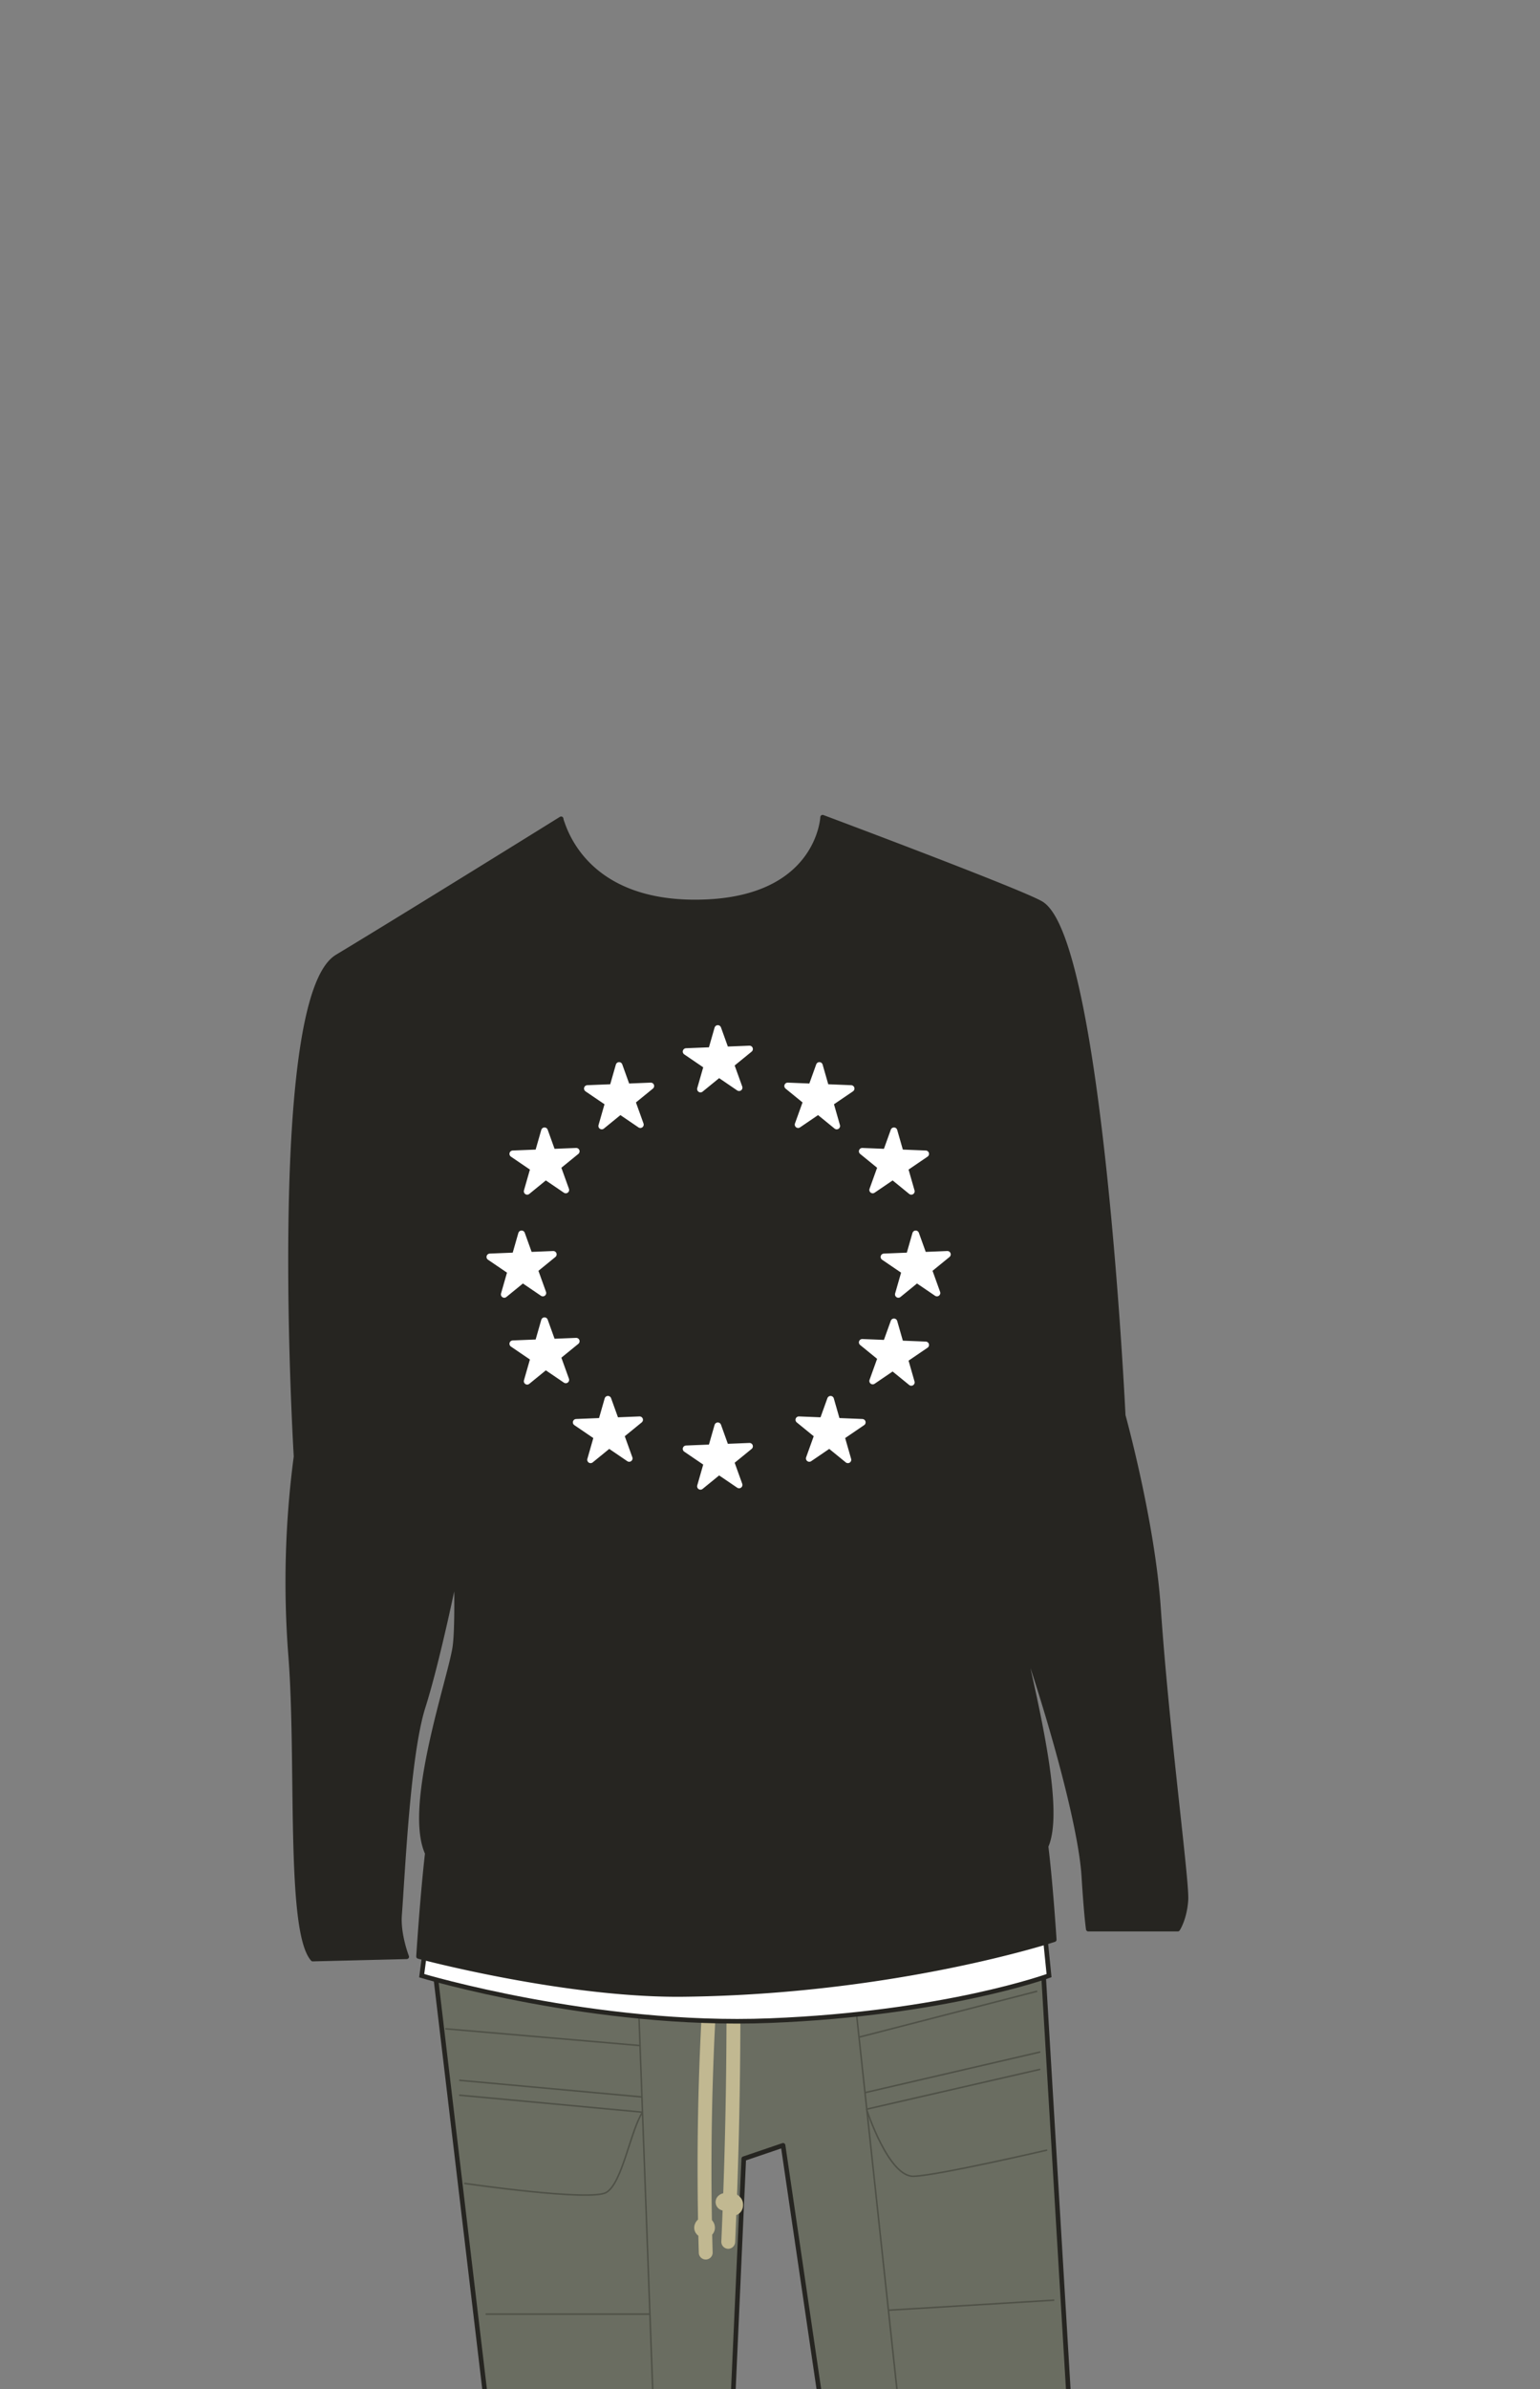 <svg xmlns="http://www.w3.org/2000/svg" width="1000" height="1550" viewBox="0 0 1000 1550"><rect x="0" y="0" width="1000" height="1550" fill="#808080" stroke="none"/><path fill="#6a6d61" stroke="#262521" stroke-linecap="round" stroke-linejoin="round" stroke-width="3" d="M475.21 1572.57l7.75-171.98 25.52-8.68 26.55 180.66h159.99l-21.08-352.51-396.53 16.39 39.92 336.12h157.88z"/><path fill="none" stroke="#4f5147" stroke-linecap="round" stroke-linejoin="round" d="M412.61 1245.75l11.56 313.7M415.61 1327.17l-126.13-10.86M416.84 1360.52l-118.29-10.79M315.76 1501.42h105.77M301.81 1416.61s81.45 11.91 91.87 5.87 15.5-39.43 23.52-52.09l-118.65-11M549.35 1243.33l34.52 320.32M557.8 1321.74l115.33-29.72M561.68 1357.73l113.45-26.31M577.04 1498.88l107.15-6.49M679.59 1395.06s-69.81 16.26-86.23 16.93-30.68-43.52-30.68-43.52l112.45-25.81"/><path d="M460.1 1243.35q-3.69 42.5-5.49 85.12t-1.61 85.28q.07 23.88.76 47.75a4.5 4.5 0 009 0q-1.22-42.64-.51-85.3t3.34-85.23q1.47-23.84 3.54-47.62c.21-2.35-2.21-4.6-4.5-4.5a4.62 4.62 0 00-4.5 4.5z" fill="#c1b891"/><path d="M456.84 1447.29a1.91 1.91 0 01.34.1l-1.08-.45a2.51 2.51 0 01.45.26l-.91-.7a2.52 2.52 0 01.4.4l-.71-.91a2.59 2.59 0 01.34.58l-.46-1.08a3.2 3.2 0 01.19.69l-.16-1.2a2.91 2.91 0 010 .66l.16-1.2a2.64 2.64 0 01-.15.55l.45-1.08a1.76 1.76 0 01-.24.42l.7-.92a1.82 1.82 0 01-.34.34l.91-.7a2.16 2.16 0 01-.44.25l1.07-.45a2.91 2.91 0 01-.58.15l1.2-.16a2.83 2.83 0 01-.65 0l1.19.16a3 3 0 01-.71-.2l1.08.46a2.37 2.37 0 01-.53-.31l.91.71a3.59 3.59 0 01-.39-.39l.7.91a2.75 2.75 0 01-.24-.41l.46 1.08a1.94 1.94 0 01-.14-.51l.16 1.19a2.09 2.09 0 010-.5l-.16 1.2a2.94 2.94 0 01.16-.58l-.45 1.07a3.25 3.25 0 01.33-.57l-.7.91a3 3 0 01.47-.47l-.91.7a2.84 2.84 0 01.56-.33l-1.07.45a2.31 2.31 0 01.53-.15l-1.2.17a1.68 1.68 0 01.5 0l-1.19-.16h.15a3.52 3.52 0 001.79.08 4 4 0 002.94-1.7 3.34 3.34 0 00.81-1.53l.16-1.19a4.53 4.53 0 00-.62-2.27l-.7-.91a4.46 4.46 0 00-2-1.16c-.44-.09-.9-.14-1.35-.19h-.2a8.43 8.43 0 00-1.54.18 2.22 2.22 0 00-.39.11c-.41.15-.82.33-1.22.51l-.18.09a2.46 2.46 0 00-.34.22 11.1 11.1 0 00-1.19 1 11.25 11.25 0 00-.92 1.17c-.08.12-.16.24-.23.37s-.2.47-.3.7-.2.45-.28.68a1.89 1.89 0 00-.1.41 6.86 6.86 0 000 3.09 5.17 5.17 0 00.34.88 4.56 4.56 0 00.39.84c.13.19.29.38.43.56s.28.39.44.57a1.55 1.55 0 00.27.24 6.57 6.57 0 001.46 1 6.89 6.89 0 001.71.63 14.63 14.63 0 001.5.2h.34a12.59 12.59 0 001.5-.21 1.7 1.7 0 00.32-.1c.4-.15.81-.32 1.2-.5l.15-.08a8.36 8.36 0 001.16-.87 1.88 1.88 0 00.25-.24c.27-.32.54-.68.79-1l.09-.14a8.38 8.38 0 00.59-1.35 2.35 2.35 0 00.11-.35 7.08 7.08 0 00-.12-3.79 7.17 7.17 0 00-.81-1.73 9.71 9.71 0 00-.94-1.18 9.47 9.47 0 00-1.17-.92 1.93 1.93 0 00-.34-.19 7.86 7.86 0 00-1.44-.57 3.31 3.31 0 00-1.79-.08 3.23 3.23 0 00-1.67.53 3.38 3.38 0 00-1.27 1.16 3.42 3.42 0 00-.8 1.53l-.16 1.2a4.42 4.42 0 00.61 2.27l.7.91a4.61 4.61 0 002 1.16zM471.13 1236.41q.83 42.67.58 85.37-.22 42.43-1.52 84.86-.74 24-1.8 47.9a4.53 4.53 0 004.5 4.5 4.59 4.59 0 004.5-4.5q1.89-42.64 2.73-85.33.83-42.43.6-84.87-.14-24-.59-47.93a4.5 4.5 0 00-9 0z" fill="#c1b891"/><path d="M471.3 1424.51a12.38 12.38 0 00-1.84 5.65 8.44 8.44 0 00.21 1.87 7.76 7.76 0 00.65 1.7 3.5 3.5 0 00.39.65 6.71 6.71 0 003.59 2.77 6.15 6.15 0 005-.55 6.69 6.69 0 002.26-2.29 9.09 9.09 0 00.64-1.47 3.29 3.29 0 00.15-.6 8.56 8.56 0 000-3.42 3.53 3.53 0 00-.13-.54 8.8 8.8 0 00-.69-1.57 8.33 8.33 0 00-4.87-3.56 13.55 13.55 0 00-2.75-.42 14.43 14.43 0 00-1.74 0 13.46 13.46 0 00-2.61.29 6.73 6.73 0 00-2.66 1.29 5.57 5.57 0 00-2.22 4.49 5.62 5.62 0 002.66 4.64 1.51 1.51 0 00.28.15 7.91 7.91 0 001.32.53 7 7 0 001.82.23 7.59 7.59 0 003.52-.94 4.63 4.63 0 002.06-2.69 4.5 4.5 0 00-3.14-5.54 4.88 4.88 0 00-3.47.45 1.08 1.08 0 01-.24.12l1.08-.45a3.64 3.64 0 01-.72.19l1.19-.16a3.42 3.42 0 01-.64 0l1.19.16a2.15 2.15 0 01-.5-.12l1.08.45a1.51 1.51 0 01-.35-.2l.91.71-.16-.16.7.91-.12-.2.46 1.08a1.11 1.11 0 01-.09-.31l.16 1.2a2.62 2.62 0 010-.28l-.16 1.2a1 1 0 01.06-.25l-.45 1.07a1.59 1.59 0 01.13-.22l-.71.91.25-.25-.91.7a2.6 2.6 0 01.49-.28l-1.07.45a4.25 4.25 0 011-.26l-1.19.16a12.88 12.88 0 013.34 0l-1.2-.16a6.28 6.28 0 011.61.43l-1.07-.45a4.6 4.6 0 01.91.53l-.91-.7a3.31 3.31 0 01.5.49l-.71-.91a2.59 2.59 0 01.34.58l-.45-1.08a3.19 3.19 0 01.2.75l-.16-1.2a3.7 3.7 0 010 .94l.16-1.2a3.47 3.47 0 01-.19.72l.45-1.07a2.86 2.86 0 01-.3.54l.7-.91a2.36 2.36 0 01-.31.32l.91-.7a2.14 2.14 0 01-.38.23l1.07-.46a1.58 1.58 0 01-.37.11l1.2-.16a2.44 2.44 0 01-.54 0l1.2.16a2.62 2.62 0 01-.4-.11l1.07.45a2.38 2.38 0 01-.44-.25l.91.7a2.34 2.34 0 01-.45-.44l.7.91a3.3 3.3 0 01-.39-.65l.46 1.08a3.72 3.72 0 01-.24-.85l.17 1.2a4.31 4.31 0 010-.88l-.16 1.2a6.13 6.13 0 01.43-1.46l-.46 1.07c.23-.51.49-1 .77-1.5a4.71 4.71 0 00.45-3.47 4.61 4.61 0 00-2.07-2.69 4.53 4.53 0 00-3.47-.45 4.6 4.6 0 00-2.68 2.07z" fill="#c1b891"/><path d="M675.54 1225.65l5.66 56.15s-67.39 24.67-181.2 29.2-226.18-29.16-226.18-29.16l4.64-34.94z" fill="#fff" stroke="#262521" stroke-linecap="round" stroke-miterlimit="10" stroke-width="3"/><path d="M364.37 531.26h0s.01-.03 0 0zM752.23 1043c-3.83-55.87-22.88-124.63-22.88-124.63s-14.59-306.95-52.89-331.94c-10.88-7.1-142.29-56.21-142.29-56.21s-2.49 55-82.84 55c-65.08 0-82.1-39.23-86.21-51.38a10.79 10.79 0 01-.75-2.59c-1 .65-100.94 62.69-145.44 89.5C174.2 647.71 192.25 945 192.25 945a619.79 619.79 0 00-3.6 128.12c5.53 68.42-1.88 179.2 14.45 197.94l61-1.5s-5.6-14.35-4.65-27c2.27-30.22 5.53-104.27 15.36-135.22s21.45-88.31 21.45-88.33c.49 23.68.3 42.23-1 50.33-3.6 21.92-31.66 102.78-17.78 133.07-3.34 29.28-5.7 66.94-5.7 66.94S367.4 1295 444.4 1294c137.52-1.66 240.17-35.54 240.17-35.54s-2.28-35.7-5.32-60.52c9.94-22.62-4.2-83.52-17.92-143 17.07 47.16 40.25 126.63 42.46 162.33 1.64 26.39 2.89 34.36 2.89 34.36h58.1s4.48-6.67 5.3-18.89-12.27-108.46-17.85-189.74z" fill="#262521" stroke="#262521" stroke-linecap="round" stroke-linejoin="round" stroke-width="3"/><path fill="#fff" stroke="#fff" stroke-linecap="round" stroke-linejoin="round" stroke-width="4.36" d="M445.53 682.28l41.17-1.66-31.84 25.95 11.25-39.25 13.81 38.36-34.39-23.4zM445.53 940.04l41.17-1.67-31.84 25.96 11.25-39.25 13.81 38.35-34.39-23.39zM574.01 815.51l41.17-1.66-31.83 25.96 11.25-39.25 13.81 38.35-34.4-23.4zM318.1 815.51l41.17-1.66-31.83 25.96 11.25-39.25 13.81 38.35-34.4-23.4zM333 748.64l41.17-1.66-31.84 25.95 11.25-39.25 13.81 38.36-34.39-23.4zM381.42 706.26l41.17-1.66-31.84 25.95 11.26-39.25 13.8 38.36-34.39-23.4zM601.08 748.64l-41.17-1.66 31.84 25.95-11.25-39.25-13.81 38.36 34.39-23.4zM333 871.86l41.17-1.66-31.84 25.95 11.25-39.25 13.81 38.36-34.39-23.4zM601.08 872.61l-41.17-1.66 31.84 25.95-11.25-39.25L566.69 896l34.39-23.39zM552.66 706.26l-41.17-1.66 31.83 25.95-11.25-39.25-13.81 38.36 34.4-23.4zM374.17 922.83l41.16-1.66-31.83 25.95 11.25-39.25 13.81 38.36-34.39-23.4zM559.91 922.83l-41.17-1.66 31.84 25.95-11.25-39.25-13.81 38.36 34.39-23.4z"/></svg>